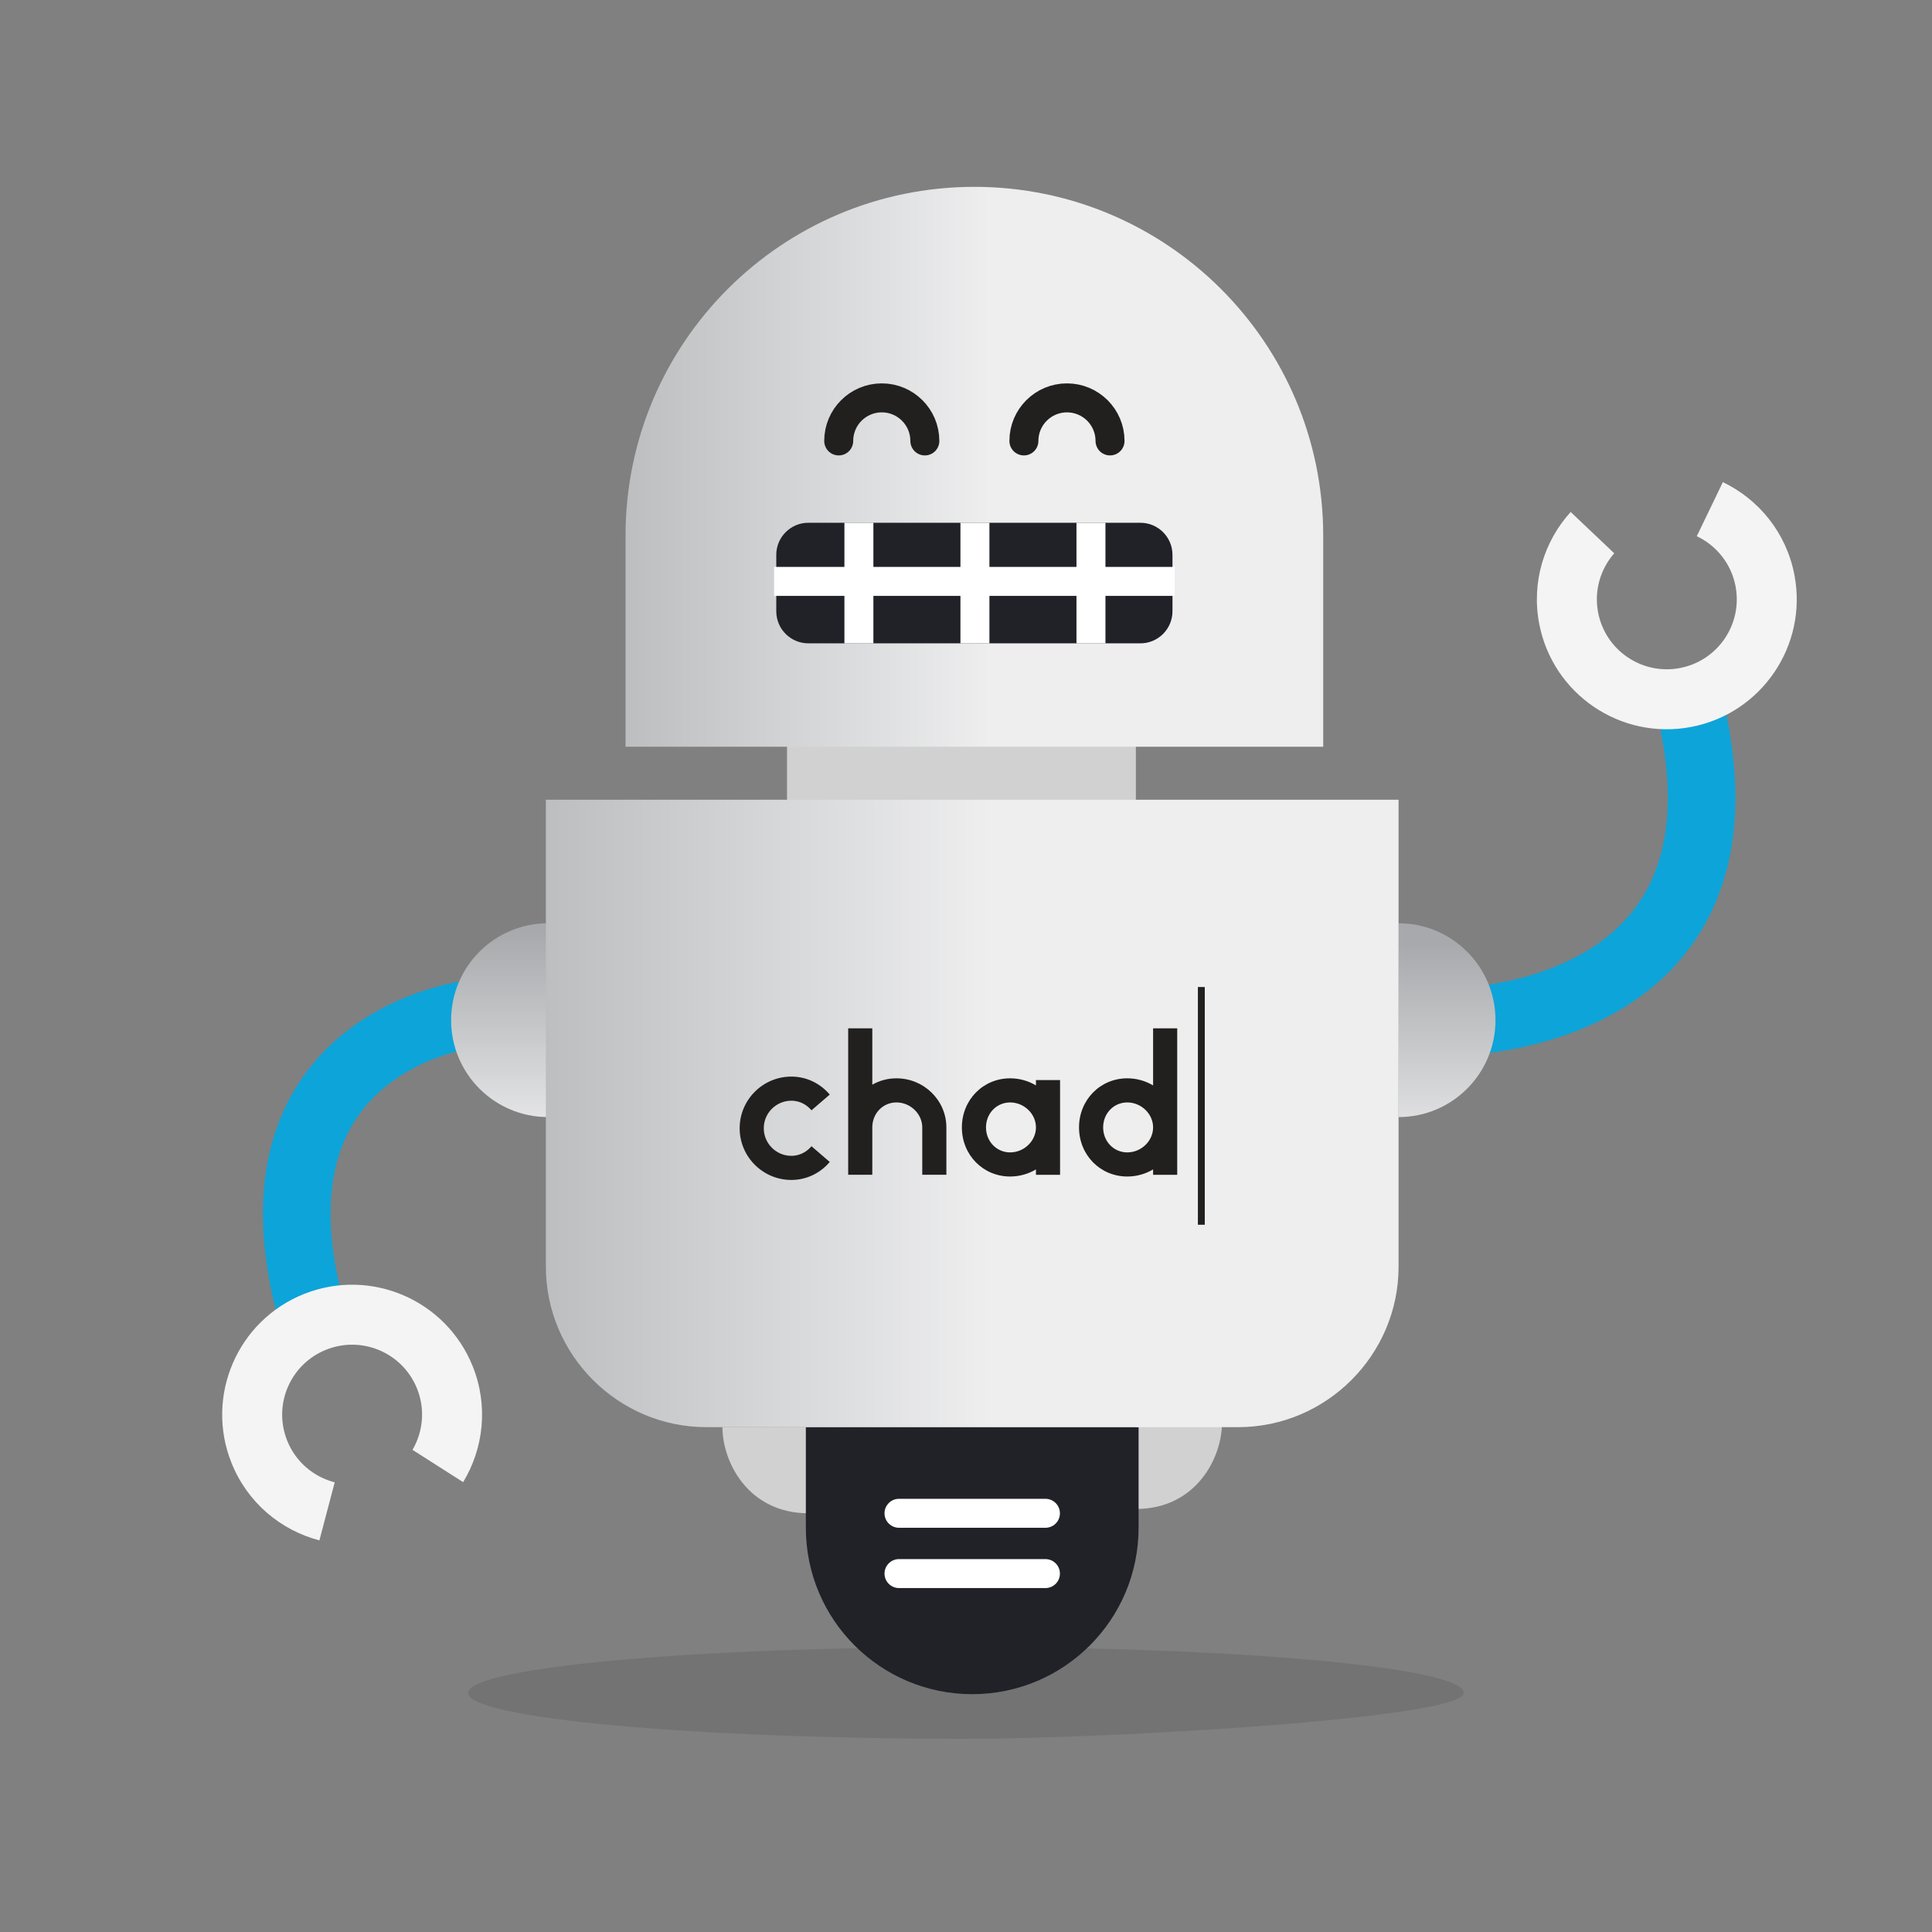 <svg version="1.1"  xmlns="http://www.w3.org/2000/svg" xmlns:xlink="http://www.w3.org/1999/xlink" x="0px" y="0px" width="400px" height="400px"
	 viewBox="0 0 400 400" enable-background="new 0 0 400 400" xml:space="preserve">
<rect x="0" y="0" width="400" height="400" fill="#808080" stroke="none"/>
<g>
	<defs>
		<rect id="SVGID_1_" width="400" height="400"/>
	</defs>
	<clipPath id="SVGID_2_">
		<use xlink:href="#SVGID_1_"  overflow="visible"/>
	</clipPath>
	<g clip-path="url(#SVGID_2_)">
		<defs>
			<rect id="SVGID_3_" width="400" height="400"/>
		</defs>
		<clipPath id="SVGID_4_">
			<use xlink:href="#SVGID_3_"  overflow="visible"/>
		</clipPath>
		<g opacity="0.1" clip-path="url(#SVGID_4_)">
			<g>
				<defs>
					<rect id="SVGID_5_" x="96.939" y="341" width="206.121" height="19"/>
				</defs>
				<clipPath id="SVGID_6_">
					<use xlink:href="#SVGID_5_"  overflow="visible"/>
				</clipPath>
				<path clip-path="url(#SVGID_6_)" d="M303.061,350.5c0,5.247-72.809,9.5-103.061,9.5c-56.918,0-103.06-4.253-103.06-9.5
					S143.082,341,200,341C256.919,341,303.061,345.253,303.061,350.5"/>
			</g>
		</g>
	</g>
	<rect x="162.947" y="146.573" clip-path="url(#SVGID_2_)" fill="#D1D1D1" width="72.223" height="21.399"/>
	<g clip-path="url(#SVGID_2_)">
		<defs>
			<rect id="SVGID_7_" width="400" height="400"/>
		</defs>
		<clipPath id="SVGID_8_">
			<use xlink:href="#SVGID_7_"  overflow="visible"/>
		</clipPath>
		<path clip-path="url(#SVGID_8_)" fill="none" stroke="#0DA4D9" stroke-width="14" stroke-miterlimit="10" d="M97.856,209.88
			c0,0-49.686,5.313-32.991,63.307"/>
	</g>
	<g clip-path="url(#SVGID_2_)">
		<defs>
			<rect id="SVGID_9_" width="400" height="400"/>
		</defs>
		<clipPath id="SVGID_10_">
			<use xlink:href="#SVGID_9_"  overflow="visible"/>
		</clipPath>
		<path clip-path="url(#SVGID_10_)" fill="#D1D1D1" d="M167.405,313.311c-12.491,0-17.833-10.626-17.833-17.833h17.833V313.311z"/>
	</g>
	<g clip-path="url(#SVGID_2_)">
		<defs>
			<path id="SVGID_11_" d="M93.398,211.217c0,11.08,8.982,20.063,20.062,20.063v-40.125
				C102.38,191.155,93.398,200.137,93.398,211.217"/>
		</defs>
		<clipPath id="SVGID_12_">
			<use xlink:href="#SVGID_11_"  overflow="visible"/>
		</clipPath>
		
			<linearGradient id="SVGID_13_" gradientUnits="userSpaceOnUse" x1="0" y1="400" x2="1" y2="400" gradientTransform="matrix(0 45.169 45.169 0 -17964.047 192.844)">
			<stop  offset="0" style="stop-color:#A7A9AC"/>
			<stop  offset="1" style="stop-color:#EEEEEF"/>
		</linearGradient>
		<rect x="93.398" y="191.155" clip-path="url(#SVGID_12_)" fill="url(#SVGID_13_)" width="20.062" height="40.125"/>
	</g>
	<g clip-path="url(#SVGID_2_)">
		<defs>
			<rect id="SVGID_14_" width="400" height="400"/>
		</defs>
		<clipPath id="SVGID_15_">
			<use xlink:href="#SVGID_14_"  overflow="visible"/>
		</clipPath>
		<path clip-path="url(#SVGID_15_)" fill="#F4F4F4" d="M66.129,318.918l3.169-12.016c-4.318-1.116-8.07-4.189-9.848-8.651
			c-2.961-7.431,0.662-15.854,8.094-18.815c7.43-2.961,15.855,0.662,18.815,8.093c1.715,4.303,1.21,8.933-0.951,12.647l10.482,6.684
			c4.228-6.97,5.252-15.77,2.002-23.927c-5.499-13.8-21.144-20.529-34.944-15.03c-13.8,5.499-20.529,21.145-15.03,34.944
			C51.209,311.107,58.138,316.831,66.129,318.918"/>
	</g>
	<g clip-path="url(#SVGID_2_)">
		<defs>
			<rect id="SVGID_16_" width="400" height="400"/>
		</defs>
		<clipPath id="SVGID_17_">
			<use xlink:href="#SVGID_16_"  overflow="visible"/>
		</clipPath>
		<path clip-path="url(#SVGID_17_)" fill="none" stroke="#0DA4D9" stroke-width="14" stroke-miterlimit="10" d="M299.368,211.663
			c0,0,67.765,0.892,49.932-67.765"/>
	</g>
	<g clip-path="url(#SVGID_2_)">
		<defs>
			<path id="SVGID_18_" d="M289.561,231.28c11.079,0,20.062-8.983,20.062-20.063s-8.982-20.062-20.062-20.062V231.28z"/>
		</defs>
		<clipPath id="SVGID_19_">
			<use xlink:href="#SVGID_18_"  overflow="visible"/>
		</clipPath>
		
			<linearGradient id="SVGID_20_" gradientUnits="userSpaceOnUse" x1="0" y1="400" x2="1" y2="400" gradientTransform="matrix(0 46.125 46.125 0 -18150.512 195.219)">
			<stop  offset="0" style="stop-color:#A7A9AC"/>
			<stop  offset="1" style="stop-color:#EEEEEF"/>
		</linearGradient>
		<rect x="289.561" y="191.155" clip-path="url(#SVGID_19_)" fill="url(#SVGID_20_)" width="20.062" height="40.125"/>
	</g>
	<g clip-path="url(#SVGID_2_)">
		<defs>
			<rect id="SVGID_21_" width="400" height="400"/>
		</defs>
		<clipPath id="SVGID_22_">
			<use xlink:href="#SVGID_21_"  overflow="visible"/>
		</clipPath>
		<path clip-path="url(#SVGID_22_)" fill="#D1D1D1" d="M235.17,312.419c12.49,0,17.833-10.626,17.833-17.833H235.17V312.419z"/>
	</g>
	<g clip-path="url(#SVGID_2_)">
		<defs>
			<rect id="SVGID_23_" width="400" height="400"/>
		</defs>
		<clipPath id="SVGID_24_">
			<use xlink:href="#SVGID_23_"  overflow="visible"/>
		</clipPath>
		<path clip-path="url(#SVGID_24_)" fill="#F4F4F4" d="M356.7,99.82l-5.397,11.194c4.028,1.917,7.126,5.648,8.023,10.366
			c1.493,7.858-3.667,15.44-11.525,16.933c-7.858,1.493-15.439-3.666-16.933-11.525c-0.864-4.55,0.512-8.999,3.341-12.236
			l-9.02-8.554c-5.478,6.037-8.156,14.482-6.518,23.108c2.773,14.594,16.853,24.177,31.447,21.403
			c14.594-2.773,24.177-16.853,21.403-31.446C369.862,110.326,364.148,103.389,356.7,99.82"/>
	</g>
	<g clip-path="url(#SVGID_2_)">
		<defs>
			<rect id="SVGID_25_" width="400" height="400"/>
		</defs>
		<clipPath id="SVGID_26_">
			<use xlink:href="#SVGID_25_"  overflow="visible"/>
		</clipPath>
		<path clip-path="url(#SVGID_26_)" fill="#202227" d="M235.732,295.478v20.837c0,19.023-15.422,34.445-34.445,34.445
			c-19.022,0-34.445-15.422-34.445-34.445v-20.837H235.732z"/>
	</g>
	<g clip-path="url(#SVGID_2_)">
		<defs>
			<path id="SVGID_27_" d="M113.015,165.574v96.679c0,18.274,14.951,33.225,33.224,33.225h110.097
				c18.274,0,33.225-14.95,33.225-33.225v-96.679H113.015z"/>
		</defs>
		<clipPath id="SVGID_28_">
			<use xlink:href="#SVGID_27_"  overflow="visible"/>
		</clipPath>
		
			<linearGradient id="SVGID_29_" gradientUnits="userSpaceOnUse" x1="0" y1="400" x2="1" y2="400" gradientTransform="matrix(91.845 0 0 -91.845 113 36968.473)">
			<stop  offset="0" style="stop-color:#BCBEC0"/>
			<stop  offset="1" style="stop-color:#EEEEEF"/>
		</linearGradient>
		<rect x="113.015" y="165.574" clip-path="url(#SVGID_28_)" fill="url(#SVGID_29_)" width="176.545" height="129.903"/>
	</g>
	
		<line clip-path="url(#SVGID_2_)" fill="none" stroke="#FFFFFF" stroke-width="6" stroke-linecap="round" stroke-miterlimit="10" x1="186.129" y1="313.311" x2="216.445" y2="313.311"/>
	
		<line clip-path="url(#SVGID_2_)" fill="none" stroke="#FFFFFF" stroke-width="6" stroke-linecap="round" stroke-miterlimit="10" x1="186.129" y1="325.793" x2="216.445" y2="325.793"/>
	<g clip-path="url(#SVGID_2_)">
		<defs>
			<path id="SVGID_30_" d="M129.51,110.907v43.691h144.446v-43.691c0-39.888-32.335-72.223-72.223-72.223
				C161.845,38.684,129.51,71.019,129.51,110.907"/>
		</defs>
		<clipPath id="SVGID_31_">
			<use xlink:href="#SVGID_30_"  overflow="visible"/>
		</clipPath>
		
			<linearGradient id="SVGID_32_" gradientUnits="userSpaceOnUse" x1="0" y1="400" x2="1" y2="400" gradientTransform="matrix(75.491 0 0 -75.491 129.5 30292.957)">
			<stop  offset="0" style="stop-color:#BCBEC0"/>
			<stop  offset="1" style="stop-color:#EEEEEF"/>
		</linearGradient>
		<rect x="129.51" y="38.684" clip-path="url(#SVGID_31_)" fill="url(#SVGID_32_)" width="144.446" height="115.914"/>
	</g>
	<g clip-path="url(#SVGID_2_)">
		<defs>
			<rect id="SVGID_33_" width="400" height="400"/>
		</defs>
		<clipPath id="SVGID_34_">
			<use xlink:href="#SVGID_33_"  overflow="visible"/>
		</clipPath>
		
			<path clip-path="url(#SVGID_34_)" fill="none" stroke="#221F1F" stroke-width="6" stroke-linecap="round" stroke-miterlimit="10" d="
			M173.646,91.291c0-4.924,3.992-8.917,8.917-8.917c4.924,0,8.916,3.993,8.916,8.917"/>
	</g>
	<g clip-path="url(#SVGID_2_)">
		<defs>
			<rect id="SVGID_35_" width="400" height="400"/>
		</defs>
		<clipPath id="SVGID_36_">
			<use xlink:href="#SVGID_35_"  overflow="visible"/>
		</clipPath>
		
			<path clip-path="url(#SVGID_36_)" fill="none" stroke="#221F1F" stroke-width="6" stroke-linecap="round" stroke-miterlimit="10" d="
			M211.987,91.291c0-4.924,3.992-8.917,8.916-8.917c4.925,0,8.917,3.993,8.917,8.917"/>
	</g>
	<g clip-path="url(#SVGID_2_)">
		<defs>
			<rect id="SVGID_37_" width="400" height="400"/>
		</defs>
		<clipPath id="SVGID_38_">
			<use xlink:href="#SVGID_37_"  overflow="visible"/>
		</clipPath>
		<path clip-path="url(#SVGID_38_)" fill="#202227" d="M236.101,133.198h-68.734c-3.672,0-6.649-2.977-6.649-6.648v-11.67
			c0-3.671,2.977-6.648,6.649-6.648h68.734c3.672,0,6.648,2.977,6.648,6.648v11.67C242.749,130.221,239.772,133.198,236.101,133.198
			"/>
	</g>
	
		<line clip-path="url(#SVGID_2_)" fill="none" stroke="#FFFFFF" stroke-width="6" stroke-miterlimit="10" x1="160.271" y1="120.372" x2="243.194" y2="120.372"/>
	
		<line clip-path="url(#SVGID_2_)" fill="none" stroke="#FFFFFF" stroke-width="6" stroke-miterlimit="10" x1="177.827" y1="108.232" x2="177.827" y2="133.198"/>
	
		<line clip-path="url(#SVGID_2_)" fill="none" stroke="#FFFFFF" stroke-width="6" stroke-miterlimit="10" x1="201.849" y1="108.232" x2="201.849" y2="133.198"/>
	
		<line clip-path="url(#SVGID_2_)" fill="none" stroke="#FFFFFF" stroke-width="6" stroke-miterlimit="10" x1="225.871" y1="108.232" x2="225.871" y2="133.198"/>
	<rect x="248.01" y="204.351" clip-path="url(#SVGID_2_)" fill="#221F1F" width="1.427" height="49.22"/>
	<g clip-path="url(#SVGID_2_)">
		<defs>
			<rect id="SVGID_39_" width="400" height="400"/>
		</defs>
		<clipPath id="SVGID_40_">
			<use xlink:href="#SVGID_39_"  overflow="visible"/>
		</clipPath>
		<path clip-path="url(#SVGID_40_)" fill="#221F1F" d="M238.736,224.723c-1.562-0.932-3.394-1.469-5.35-1.469
			c-5.601,0-9.986,4.465-9.986,10.165s4.386,10.165,9.986,10.165c1.956,0,3.788-0.537,5.35-1.469v1.111h4.993v-30.315h-4.993
			V224.723z M233.387,238.591c-2.8,0-4.993-2.271-4.993-5.172s2.193-5.172,4.993-5.172c2.899,0,5.35,2.369,5.35,5.172
			S236.286,238.591,233.387,238.591"/>
	</g>
	<g clip-path="url(#SVGID_2_)">
		<defs>
			<rect id="SVGID_41_" width="400" height="400"/>
		</defs>
		<clipPath id="SVGID_42_">
			<use xlink:href="#SVGID_41_"  overflow="visible"/>
		</clipPath>
		<path clip-path="url(#SVGID_42_)" fill="#221F1F" d="M214.483,224.723c-1.562-0.932-3.393-1.469-5.35-1.469
			c-5.6,0-9.986,4.465-9.986,10.165s4.386,10.165,9.986,10.165c1.957,0,3.788-0.537,5.35-1.469v1.111h4.993v-19.615h-4.993V224.723z
			 M209.134,238.591c-2.8,0-4.993-2.271-4.993-5.172s2.193-5.172,4.993-5.172c2.9,0,5.35,2.369,5.35,5.172
			S212.034,238.591,209.134,238.591"/>
	</g>
	<g clip-path="url(#SVGID_2_)">
		<defs>
			<rect id="SVGID_43_" width="400" height="400"/>
		</defs>
		<clipPath id="SVGID_44_">
			<use xlink:href="#SVGID_43_"  overflow="visible"/>
		</clipPath>
		<path clip-path="url(#SVGID_44_)" fill="#221F1F" d="M185.594,223.254c-1.832,0-3.532,0.48-4.993,1.323v-11.666h-4.993v30.315
			h4.993v-9.808c0-2.9,2.193-5.172,4.993-5.172c2.9,0,5.35,2.369,5.35,5.172v9.808h4.993v-9.808
			C195.937,227.814,191.297,223.254,185.594,223.254"/>
	</g>
	<g clip-path="url(#SVGID_2_)">
		<defs>
			<rect id="SVGID_45_" width="400" height="400"/>
		</defs>
		<clipPath id="SVGID_46_">
			<use xlink:href="#SVGID_45_"  overflow="visible"/>
		</clipPath>
		<path clip-path="url(#SVGID_46_)" fill="#221F1F" d="M163.838,227.891c2.034,0,3.391,1.08,4.171,1.985l3.784-3.258
			c-2.066-2.399-4.891-3.721-7.955-3.721c-5.9,0-10.7,4.8-10.7,10.7c0,5.899,4.8,10.699,10.7,10.699
			c3.064,0,5.889-1.321,7.955-3.721l-3.784-3.258c-0.78,0.905-2.137,1.985-4.171,1.985c-3.146,0-5.707-2.56-5.707-5.706
			S160.692,227.891,163.838,227.891"/>
	</g>
</g>
</svg>
